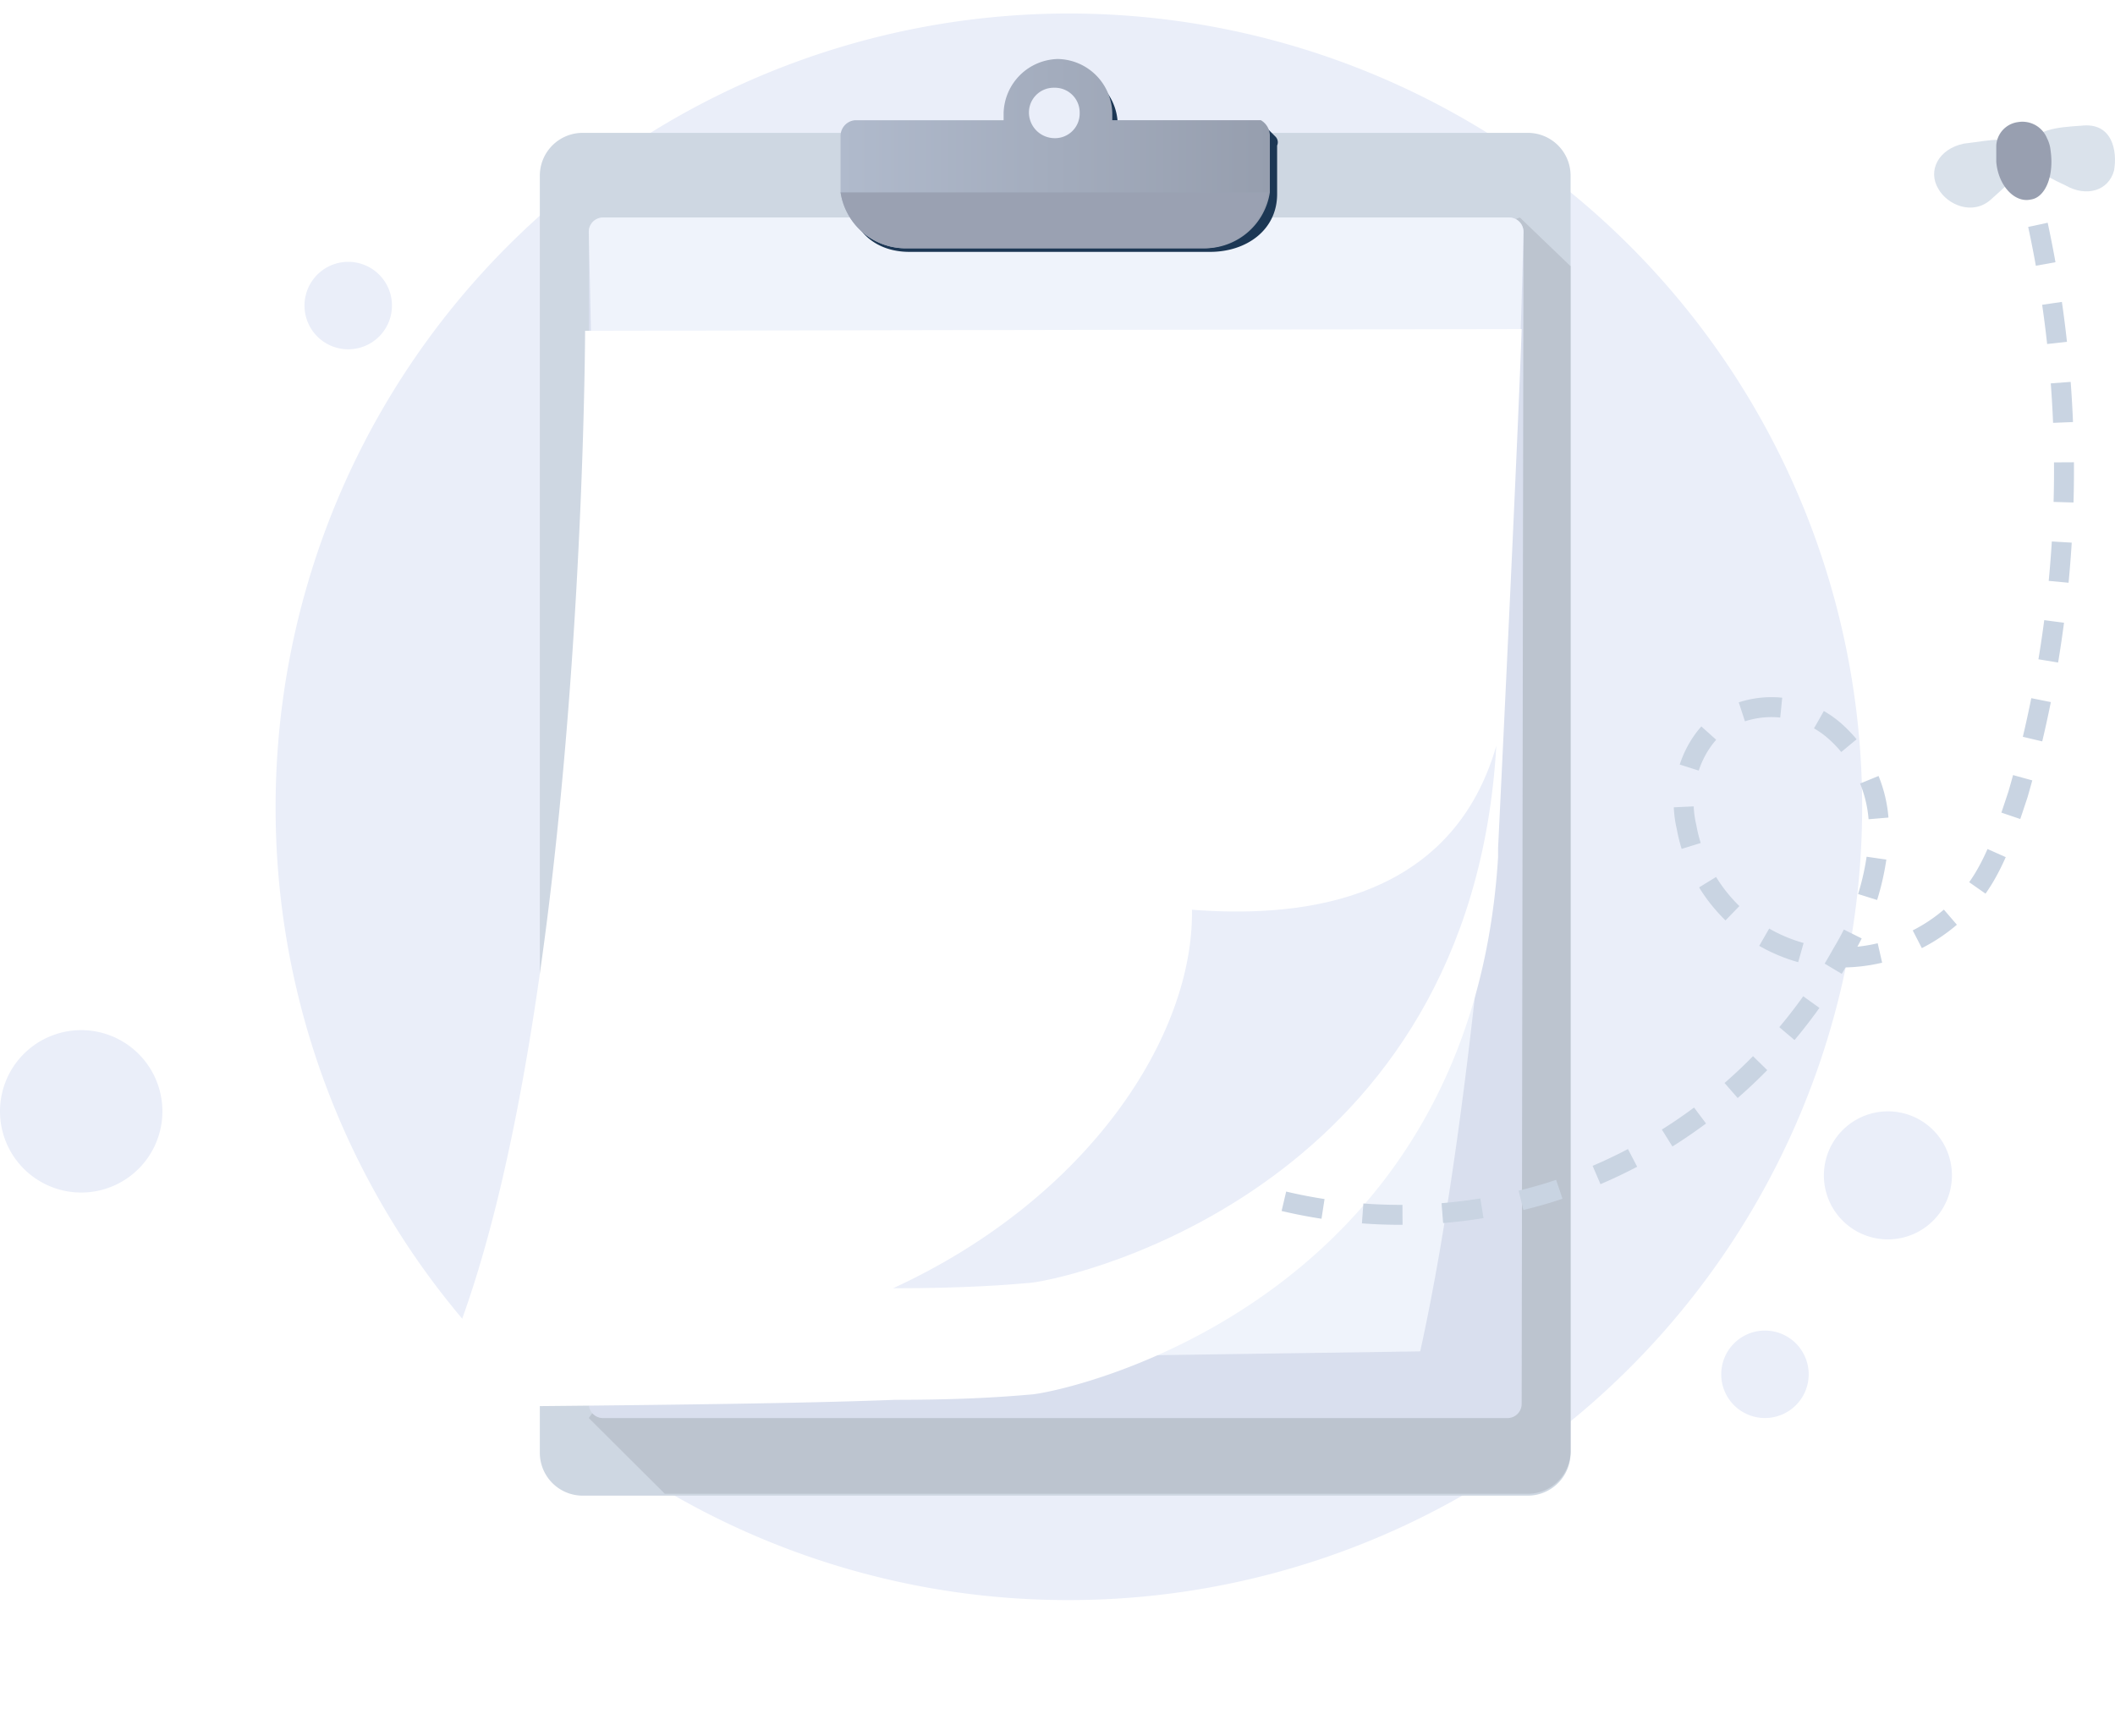 <svg xmlns="http://www.w3.org/2000/svg" xmlns:xlink="http://www.w3.org/1999/xlink" width="212.099" height="174.099" viewBox="0 0 212.099 174.099">
  <defs>
    <filter id="Path" x="10.122" y="0" width="175.474" height="174.099" filterUnits="userSpaceOnUse">
      <feOffset dy="11" input="SourceAlpha"/>
      <feGaussianBlur stdDeviation="11" result="blur"/>
      <feFlood flood-color="#657a93" flood-opacity="0.271"/>
      <feComposite operator="in" in2="blur"/>
      <feComposite in="SourceGraphic"/>
    </filter>
    <linearGradient id="linear-gradient" x1="0.001" y1="0.5" x2="1.001" y2="0.5" gradientUnits="objectBoundingBox">
      <stop offset="0" stop-color="#b0bacc"/>
      <stop offset="1" stop-color="#969eae"/>
    </linearGradient>
  </defs>
  <g id="error_id_order" transform="translate(0 1.36)">
    <path id="Path-2" data-name="Path" d="M6.42,12.841A6.42,6.42,0,1,0,0,6.42,6.415,6.415,0,0,0,6.42,12.841Z" transform="translate(182.906 110.088)" fill="#eaeef9"/>
    <path id="Path-3" data-name="Path" d="M4.385,8.769A4.385,4.385,0,1,0,0,4.385,4.381,4.381,0,0,0,4.385,8.769Z" transform="translate(172.611 132.074)" fill="#eaeef9"/>
    <path id="Path-4" data-name="Path" d="M4.385,8.769A4.385,4.385,0,1,0,0,4.385,4.382,4.382,0,0,0,4.385,8.769Z" transform="translate(30.537 24.899)" fill="#eaeef9"/>
    <path id="Path-5" data-name="Path" d="M8.143,16.286A8.143,8.143,0,1,0,0,8.143,8.145,8.145,0,0,0,8.143,16.286Z" transform="translate(0 101.945)" fill="#eaeef9"/>
    <path id="Path-6" data-name="Path" d="M79.395,159.1A79.552,79.552,0,1,0,0,79.552,79.43,79.43,0,0,0,79.395,159.1Z" transform="translate(27.639)" fill="#eaeef9"/>
    <path id="Path-7" data-name="Path" d="M99.006,0a4.289,4.289,0,0,1,4.36,4.338V132.325a4.293,4.293,0,0,1-4.36,4.338H4.361A4.3,4.3,0,0,1,0,132.325V4.338A4.293,4.293,0,0,1,4.361,0Z" transform="translate(54.137 11.964)" fill="#ced7e2"/>
    <path id="Path-8" data-name="Path" d="M98.459,4.886V123.649a4.293,4.293,0,0,1-4.36,4.338H7.629L0,120.392,85.925,2.725,93.373,0Z" transform="translate(59.044 20.452)" fill="#bcc4cf"/>
    <path id="Path-9" data-name="Path" d="M93.736,1.456A1.439,1.439,0,0,0,92.283,0H1.453A1.435,1.435,0,0,0,0,1.456v117.5a1.426,1.426,0,0,0,1.453,1.441H92.1a1.422,1.422,0,0,0,1.453-1.441Z" transform="translate(59.044 20.452)" fill="#d9dfee"/>
    <path id="Path-10" data-name="Path" d="M97.371,1.456A1.439,1.439,0,0,0,95.918,0H5.088A1.435,1.435,0,0,0,3.635,1.456C4.725,48.263,5.088,101.24,0,114.974l87.015-1.268C92.284,89.84,96.281,47.011,97.371,1.456Z" transform="translate(55.409 20.452)" fill="#eff3fb"/>
    <g transform="matrix(1, 0, 0, 1, 0, -1.36)" filter="url(#Path)">
      <path id="Path-11" data-name="Path" d="M109.474,0s-.182,7.047-2.361,52.053v.908c-2.725,44.114-41.963,53.321-46.686,53.87-2.18.188-6.358.548-13.806.548-9.266.36-23.435.532-45.6.72a.993.993,0,0,1-.908-1.456C15.374,76.106,15.556.172,15.556.172Z" transform="translate(43.12 22)" fill="#fff"/>
    </g>
    <path id="Path-12" data-name="Path" d="M60.494,0C57.95,44.1,18.53,53.321,13.807,53.854c-2.18.188-6.359.548-13.807.548C19.62,45.366,30.156,29.1,29.974,16.443,39.42,17.163,55.771,16.443,60.494,0Z" transform="translate(89.561 73.429)" fill="#eaeef9"/>
    <path id="Path-13" data-name="Path" d="M42.69,6.687h0l-.908-.908a1.452,1.452,0,0,0-.727.548H26.886V5.418A5.566,5.566,0,0,0,21.437,0a5.568,5.568,0,0,0-5.451,5.418c0,.36,0,.548.182.72H1.453A1.485,1.485,0,0,0,0,7.767v4.7c0,3.617,2.543,5.794,5.995,5.794H36.151c3.633,0,6.721-2.177,6.721-5.794V7.595A.8.8,0,0,0,42.69,6.687Z" transform="translate(85.202 5.638)" fill="#1c3754"/>
    <path id="Path-14" data-name="Path" d="M43.053,7.767v5.606A6.605,6.605,0,0,1,36.7,18.98H6.358A6.605,6.605,0,0,1,0,13.373V7.767A1.589,1.589,0,0,1,1.453,6.139h14.9v-.72A5.567,5.567,0,0,1,21.8,0a5.566,5.566,0,0,1,5.45,5.418v.72h14.9A1.811,1.811,0,0,1,43.053,7.767Z" transform="translate(84.293 4.557)" fill="url(#linear-gradient)"/>
    <path id="Path-15" data-name="Path" d="M2.545,5.058A2.473,2.473,0,0,0,5.088,2.537,2.486,2.486,0,0,0,2.545,0,2.486,2.486,0,0,0,0,2.537,2.588,2.588,0,0,0,2.545,5.058Z" transform="translate(103.185 7.438)" fill="#eaeef9"/>
    <path id="Path-16" data-name="Path" d="M42.872,0a6.605,6.605,0,0,1-6.358,5.606H6.358A6.605,6.605,0,0,1,0,0Z" transform="translate(84.293 17.93)" fill="#9aa1b2"/>
    <path id="Path-17" data-name="Path" d="M77.569,0a116.93,116.93,0,0,1-2,57.111C74.3,60.916,73.028,65.066,70.3,67.963a16.86,16.86,0,0,1-16.35,5.058A16.032,16.032,0,0,1,42.327,60.368c-.908-3.79.363-8.315,3.633-10.664a9.6,9.6,0,0,1,11.262,1.081,13.093,13.093,0,0,1,4.36,10.852,25.447,25.447,0,0,1-3.633,11.385A51.233,51.233,0,0,1,28.521,97.059,50.93,50.93,0,0,1,0,97.419" transform="translate(126.802 21.188)" fill="none" stroke="#c9d4e2" stroke-miterlimit="10" stroke-width="2" stroke-dasharray="4"/>
    <path id="Path-18" data-name="Path" d="M8.588,4.541C8.043,6.53,5.863,7.25,3.684,6,1.322,4.9-.313,4.008.051,2.192.6.391,2.775.2,5.318.031,8.407-.329,8.952,2.552,8.588,4.541Z" transform="translate(203.412 11.213)" fill="#dae2eb"/>
    <path id="Path-19" data-name="Path" d="M.421,4.913c.908,1.629,3.451,2.709,5.268,1.081,2-1.8,3.633-3.069,2.725-4.886C7.505-.521,6.052.027,2.964.387.421.935-.669,3.1.421,4.913Z" transform="translate(193.959 12.658)" fill="#dae2eb"/>
    <path id="Path-20" data-name="Path" d="M2.18.03A2.664,2.664,0,0,1,5.086,1.643,3.435,3.435,0,0,1,5.45,2.911c.363,2.537-.545,4.7-2,4.886C1.817,8.157.182,6.356,0,4.007V2.379A2.505,2.505,0,0,1,2.18.03Z" transform="translate(200.193 10.854)" fill="#989fb0"/>
  </g>
</svg>
